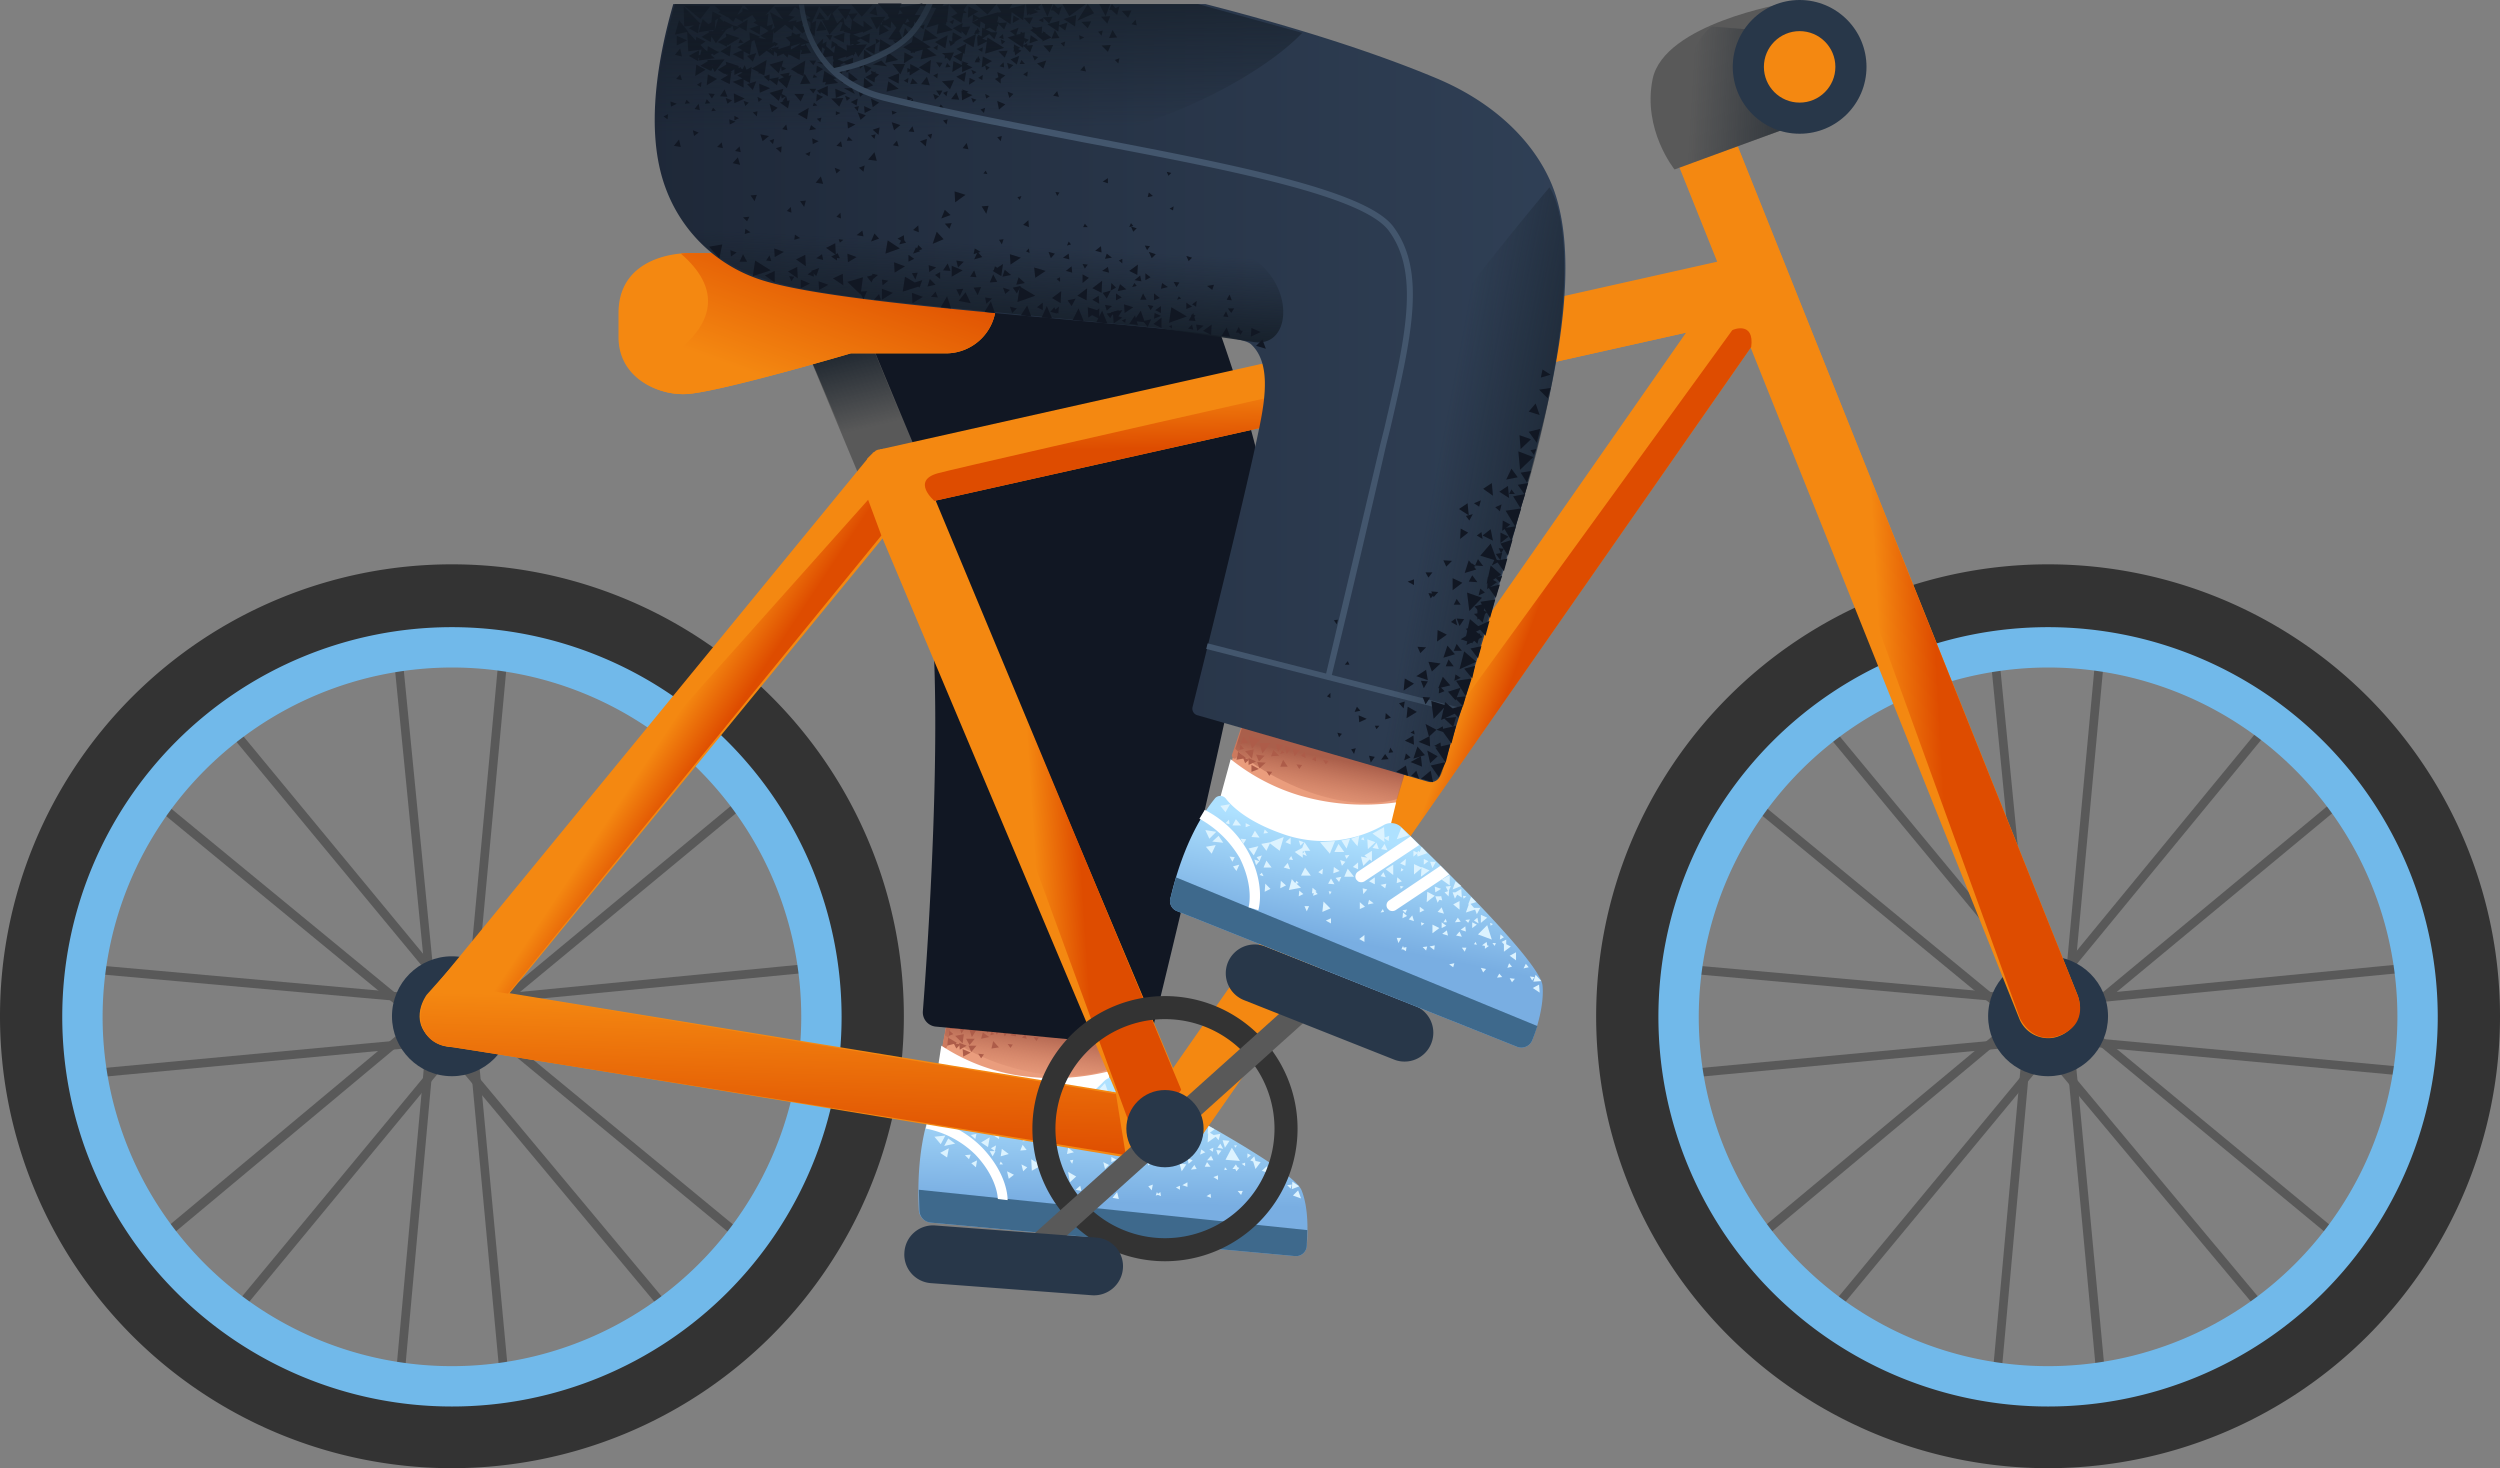<svg xmlns="http://www.w3.org/2000/svg" xmlns:xlink="http://www.w3.org/1999/xlink" width="433.7" height="254.699" viewBox="0 0 433.7 254.699">
  <rect x="0" y="0" width="433.7" height="254.699" fill="#808080" stroke="none"/>
  <defs>
    <linearGradient id="linear-gradient" x1="0.421" y1="0.952" x2="0.494" y2="0.542" gradientUnits="objectBoundingBox">
      <stop offset="0" stop-color="#cc7a5e" stop-opacity="0"/>
      <stop offset="0.924" stop-color="#aa5f4b"/>
    </linearGradient>
    <linearGradient id="linear-gradient-2" x1="0.535" y1="0.102" x2="0.502" y2="0.703" gradientUnits="objectBoundingBox">
      <stop offset="0.005" stop-color="#aee1ff"/>
      <stop offset="1" stop-color="#79aee2"/>
    </linearGradient>
    <linearGradient id="linear-gradient-3" x1="0.582" y1="0.929" x2="0.407" y2="0.071" gradientUnits="objectBoundingBox">
      <stop offset="0" stop-color="#151e28" stop-opacity="0"/>
      <stop offset="0.998" stop-color="#151e28"/>
    </linearGradient>
    <linearGradient id="linear-gradient-4" x1="0.114" y1="0.49" x2="1.692" y2="0.618" xlink:href="#linear-gradient-3"/>
    <linearGradient id="linear-gradient-5" x1="0.183" y1="0.713" x2="0.785" y2="0.067" gradientUnits="objectBoundingBox">
      <stop offset="0" stop-color="#f48811"/>
      <stop offset="0.988" stop-color="#de4c00"/>
    </linearGradient>
    <linearGradient id="linear-gradient-6" x1="0.442" y1="0.508" x2="0.589" y2="0.489" xlink:href="#linear-gradient-5"/>
    <linearGradient id="linear-gradient-7" x1="0.44" y1="0.51" x2="0.597" y2="0.487" xlink:href="#linear-gradient-5"/>
    <linearGradient id="linear-gradient-8" x1="0.489" y1="0.486" x2="0.563" y2="0.544" xlink:href="#linear-gradient-5"/>
    <linearGradient id="linear-gradient-9" x1="0.547" y1="0.113" x2="0.457" y2="0.996" xlink:href="#linear-gradient-5"/>
    <linearGradient id="linear-gradient-10" x1="0.489" y1="0.486" x2="0.545" y2="0.515" xlink:href="#linear-gradient-5"/>
    <linearGradient id="linear-gradient-11" x1="0.495" y1="0.399" x2="0.513" y2="0.727" xlink:href="#linear-gradient-5"/>
    <linearGradient id="linear-gradient-12" x1="0.39" y1="0.985" x2="0.478" y2="0.616" gradientUnits="objectBoundingBox">
      <stop offset="0" stop-color="#cc7a5e" stop-opacity="0"/>
      <stop offset="1" stop-color="#aa5f4b"/>
    </linearGradient>
    <linearGradient id="linear-gradient-13" x1="0.624" y1="0.193" x2="0.509" y2="0.588" xlink:href="#linear-gradient-2"/>
    <linearGradient id="linear-gradient-14" y1="0.5" x2="1" y2="0.5" gradientUnits="objectBoundingBox">
      <stop offset="0" stop-color="#1e2838"/>
      <stop offset="1" stop-color="#304056"/>
    </linearGradient>
    <linearGradient id="linear-gradient-15" x1="0.598" y1="0.479" x2="1.018" y2="0.598" xlink:href="#linear-gradient-3"/>
    <linearGradient id="linear-gradient-16" x1="0.484" y1="0.587" x2="0.437" y2="0.94" xlink:href="#linear-gradient-3"/>
    <linearGradient id="linear-gradient-17" x1="0.509" y1="0.695" x2="0.465" y2="-0.299" xlink:href="#linear-gradient-3"/>
  </defs>
  <g id="_64" data-name="64" transform="translate(-36.4 -207.4)">
    <path id="Path_13203" data-name="Path 13203" d="M198.4,397l5.3-28.2,28.2,6.8L226,411.3Z" fill="#ea9d7d"/>
    <path id="Path_13204" data-name="Path 13204" d="M200.1,389.2a.4.4,0,0,1-.2-.4l3.2-17.3c.1-.2.3-.4.5-.3a.382.382,0,0,1,.3.5L200.7,389c-.1.2-.3.4-.5.3Z" fill="#cc7a5e"/>
    <path id="Path_13205" data-name="Path 13205" d="M212,392.6c11.1,3.2,17.2.1,17.2.1l2.6-13.9-28.5-6.4-3,14.6a36.378,36.378,0,0,0,11.7,5.6Z" fill="url(#linear-gradient)"/>
    <path id="Path_13206" data-name="Path 13206" d="M199.7,388.8a34.148,34.148,0,0,0,12.9,5.1,40.23,40.23,0,0,0,16.4-.7l-1.5,11.5s-3.9,3.2-16.8-.1c-13.6-3.3-13-2.9-13-2.9l2-12.9Z" fill="#fff"/>
    <g id="Group_952" data-name="Group 952">
      <path id="Path_13207" data-name="Path 13207" d="M201.1,386.2l-.1.9.8-.3Zm10.6.8,1,.2-.3-1Zm-9.3-2.5.8,2.2,1.2-1.9Zm11.3,2.9.8.2-.2-.8Zm-5.5-.4.7-.2-.5-.5Zm-6,1.4.2-.1-1.5-.9-.2,1.4,1.2-.3.4.8.7-.7Zm2.4.3.9-1.1H204Zm-2.5-1.6,1.3,1.3.2-1.6Zm4.5.5,1.4-.3-1.1-.8Zm-1.7,2.3.9-1.1h-1.4Zm-1.4.8,1.3-.7-1.4-.6Zm8-4.7-1.3-.1.5,1.3Zm-1.4-.2-1.3-.2.5,1.3Zm-1.6-.3-1.3-.2.5,1.3Zm-2.2-.2-1.9.2.6,1.8Zm9.9,2.7.4-.6-.9-.1Z" fill="#ad5c49"/>
      <path id="Path_13208" data-name="Path 13208" d="M211.7,389.2l.4-.6-.9-.1Zm-5.1,1.8.5-.7-1-.1Zm1.8-1.7,1.3-.2-1-1.1Zm-4.3-.5-1.3-.5.1,1.2Zm-2.9-2.9,1.2-.1-.9-1.2Z" fill="#ad5c49"/>
    </g>
    <path id="Path_13209" data-name="Path 13209" d="M197.9,419.5l63.1,5.8a1.872,1.872,0,0,0,2.1-1.8c.2-2.5.3-6.6-.9-9.6-1.5-3.8-24.7-16-31.3-19.4a2.59,2.59,0,0,0-3,.5,20.875,20.875,0,0,1-15.8,6.5c-6.7-.2-10.3-1.9-11.9-3.1a1.255,1.255,0,0,0-1.9.5c-1.1,2.6-3,8.6-2.5,18.5a2.344,2.344,0,0,0,2.1,2.1Z" fill="url(#linear-gradient-2)"/>
    <path id="Path_13210" data-name="Path 13210" d="M197.9,419.5l63.1,5.8a1.872,1.872,0,0,0,2.1-1.8l.1-2.7-67.4-7,.1,3.6a2.165,2.165,0,0,0,2,2.1Z" fill="#3e698c"/>
    <g id="Group_953" data-name="Group 953">
      <path id="Path_13211" data-name="Path 13211" d="M236.7,409.5h1l-.6-.8Zm4.7,1.1.8-1.2-1.2-.2Zm-8.8-15.1-1.6-.9-.2,2.2Zm2.5,3.1,1.5-1-1.3-.8-.1.9-.3-.1v.3l-.8-.1.3,1,.5-.8v.5l.2-.1Zm-12.1.3-1.4.7,1.3,1.2Zm1.4-.9-1.2.9,1.4.9Zm3,.3-1.5-.1.6,1.6Zm10.4,2-1.5-.2v.1l-1.4-.2.5,1.7.9-1.3.4,1.4Zm11.1,6.2.8-1.2-1.2-.1Zm-7.6-6.4-1,1.1,1.6.6Zm-17.4,5.4,1.6-.4-1.4-1.1Zm-1.2-4.1-1.4-1.1-.2,1.6Zm-4.4,5.6-1.4-1.1-.2,1.6Zm9-7.1-1,1.2.6.2-1.2.1.8,1.4.8-1.4.5.2Zm3.2,2.4,1.5.6-.5-1.7Zm-22.6.9-1.2-.9-.2,1.2ZM210,408l1.4-.4-1.2-.9Zm-7.2-5.5,1.4-.4-1.2-.8Zm41.5,1.4-.9.9,1.4.5Zm17.3,10-.9.9,1.4.5Zm-1-1.5-.1,1.3,1.3-.5Zm-5.3-1.9,1.4.5-.5-1.3Zm-1,4.4.8-.4-.6-.4Zm1.2-2.2.7-.4-.6-.4Zm1.5,2.2.3-.8-.9.2Zm3.3-1.3.2-.7-.8.1Zm-16.5-12.2-1.1-.5-.1,1.4Zm-3.9,2.8-1.4-.2.4,1.7Zm-2.2,10-.4.3-.2-.3-.2.6.4-.1.5.2Zm3-11.4-1.2-.1.4,1Zm3.9,4.9.9-.4-.7-.5Zm9.4.3-.7.7.5.2.4,1.3.9-1.2-.9-.2Zm4.3,4,.8-.4-.7-.4Zm-6.6,2.7.3-.7h-.9Zm-30-8.2-.2,1.1,1.2-.3Zm6.2.9.4-.9h-.8Zm-4.9,6.4,1,.2-.2-.9Zm4.6-15.5-.4,1.1,1.1-.2Zm-5.9,6.2.2,1,1-.7Zm7.3-6.4-.3,1,1.1-.1Zm7.5,1.6.6-.9-.8-.1Zm-6.1,5.4.9.4-.1-.9Zm-.9-7.7-.1-.8-.7.5-.6-1.8-1.6,1.7,2.4.8-.2-.7Zm-.1,17.8,1.1.2-.3-1.2Zm-.2-6.2.9-.4-.9-.5Zm6.4,4.2.6.7.2-1Zm-7.3-8.1,1,.2-.3-1.2Zm-2.8-2.6-.6,1,1,.2Zm-12.4-.9-.7,1.1,1,.1Zm3.2,7.4.4-.1-.6-.4v.5l-.8-.5.1,2,1.8-1Zm2.5,3.4.6.7.1-.9ZM208.6,408l.5-.9h-1Zm11.3-2.7-.6.8.9.2Zm-4.4-3.5-1-.1.6.9Zm7.5,2,.4-.8-1-.1ZM209.1,402l-.8-.4v.8Zm13.9-.1.4.5.3-.7Zm2.1-3.9-.2.5.6.1Zm7.9,4,.4-.5-.4-.2Zm2.9,5.9-.7.3.7.4Zm-4.2,1.8.5-.2-.3-.5Zm2.2-4.9.4-.5h-.6Zm6.5,8.6.7.4v-.7Zm-1.3-3.5.4-.5h-.6Z" fill="#dcf3ff"/>
      <path id="Path_13212" data-name="Path 13212" d="M246.9,406.5l-.7.3.6.4Zm-4.2,1.7.5-.1-.4-.5Zm2.5-5.4h-.6l.3.5Zm7.2,6.3-.6.2.6.4Zm-3.6,1.3.5-.1-.4-.4Zm2.2-4.3h-.5l.2.4Zm-28.4,2.5-.6.1.4.6Zm-8.7,2,.7-.7-1-.5Zm-5.6-4,.7.5.2-1Zm8.4-2.6-.6-.7,1-.3-1.4-1.1-.1,1.1-1,1,1.6.6-.2-.5Zm-.9-.3-.1-.4.3-.1Zm12.3,6.5.7-.7-1-.5Zm-4.8-3.5.1-1-.9.5Zm6.9-3.9-.2.9.9-.1Zm-25.7,5.7.3-.8-1,.1Zm1.1-3.5.2-.9-1,.2Zm-3.7-3.3-.4.7.7.1Zm3-.3.2.7.6-.5Zm9.1,3.3-.2.7.8-.1Zm8,7.8,1.1-1-1.4-.8Zm-4.7-1.5.7-.6-.9-.3Zm2.7-1.7-.9-.4.3,1,.2-.2.1.6.7-.5-.5-.3Zm-13.4-3.7,1.2.8.3-1.7Zm-5.3-6.6-1.5.9,1.2.8Zm-1.8,8.4,1.2.8.3-1.6Zm-1-2.8,1.1,1.3.8-1.5Zm11.3,4.8h.6l-.4-.5Zm1.6,2.5.9-.7-1.2-.6Zm-6.5-2.7.8.7.2-1.2Zm8.9-3.2-.4,1,1.1-.1Zm29.2,4.3,1-.1-.4-.7Zm-7.4-.7.7-.6-.9-.4Zm2.8-11-1,.2.7,1ZM241,404l-.1.1-.9.2.7,1,.2-.5.5-.1Zm-7.3-.5-.9-.4.2,1Zm-.4-3.9-.8,1,1,.2Zm8,2.6.6.6-.5.4.9.5-.2-1-.1.1.1-.9Zm1.4.6.7.9.2-.8.9.3-.5-1.4-.8.9Zm3.1,5.9h1.1l-.4-.8Zm-7.8-1.9.2,1,.7-.6Zm3.6-1-.4,1h1.1Zm6.7,1.2-.9-.1.3.9Zm-6.8,6,.9.3v-.8Zm3.9-3.2h1l-.6-.8Zm.3,5.1.8.3-.1-.7Zm2.4-9.1-.5.7,1,.2Zm5.3,2-.6-.3v.8Zm-6.5,3.8.8.5v-.8Zm.2-7.2-.8-.5.8-.6-1.1-.6-.1,1.4.1-.1-.1,1.6,1.4-1,.5.6.3-1.1-1.1.2Zm3.7,5-.6.8h.5l.2.4.5-.6-.3-.1Zm-8.2-.1.7-.6-.9-.4Zm-42.4-3.1,1.9-.4-1.2-.9Zm49.9.3-1.1,2.1,2.5.2Zm-38.2-2.1-.1-2.5-1.8,1.5-1.5.8,1.2.8.2-1.4Zm8.7-4.3-2.4.8,2.2,1.5Z" fill="#dcf3ff"/>
    </g>
    <path id="Path_13213" data-name="Path 13213" d="M209.5,415.4s0-3.6-3.9-7.7a16.8,16.8,0,0,0-8.5-4.5H197l.4-1.7a17.7,17.7,0,0,1,9.5,5.1c4.4,4.7,4.3,8.8,4.3,9l-1.7-.2ZM239.4,399l-6.9,8.2a1.093,1.093,0,0,0,.1,1.5.76.76,0,0,0,.4.2.819.819,0,0,0,1-.4l7.1-8.6-1.7-.9Zm-6.4-3.4-7,8.4a1.093,1.093,0,0,0,.1,1.5.76.76,0,0,0,.4.2.819.819,0,0,0,1-.4l7.3-8.7Z" fill="#fff"/>
    <path id="Path_13214" data-name="Path 13214" d="M167.6,241.3s28.4,53.3,30.1,69.4c2.4,22.1-.4,61.9-1.2,72.1a2.485,2.485,0,0,0,2.3,2.7l36.8,3.5s16.7-66.9,20.2-92.7c1.8-13.4-28-82.9-28-82.9l-60.2,27.9Z" fill="#111723"/>
    <path id="Path_13215" data-name="Path 13215" d="M176.42,268.344l9.965-4.162,10.56,25.282-9.965,4.162Z" fill="#595959"/>
    <path id="Path_13216" data-name="Path 13216" d="M182.8,283.2l-6.3-14.8,9.9-4.2,6.6,16.1Z" fill="url(#linear-gradient-3)"/>
    <g id="Group_954" data-name="Group 954">
      <path id="Path_13217" data-name="Path 13217" d="M401.1,456.8,394.2,383l6.9-74.3,1.5.2-6.9,74.2,6.9,73.5Zm-18.8,3.3-1.5-.2,7-76.8-7-70.9,1.5-.2,7,71.2Z" fill="#595959"/>
      <path id="Path_13218" data-name="Path 13218" d="M467.3,395.3,393,388.4l-73.5,6.9-.1-1.5,73.7-6.9,74.3,6.9ZM393,382h0l-77-6.9.1-1.5,76.9,6.9,71-6.9.1,1.5Z" fill="#595959"/>
      <path id="Path_13219" data-name="Path 13219" d="M348.3,443.2l-1.1-1,47.3-57.1,57.4-47.6.9,1.2-57.3,47.5Zm-16.8-11.9-1-1.2,59.3-49.4,45.3-55.1,1.1,1-45.4,55.2Z" fill="#595959"/>
      <path id="Path_13220" data-name="Path 13220" d="M449.6,429.3l-57.1-47.2-47.6-57.5,1.1-1,47.6,57.5,56.9,47Zm-12.1,16.6L388,386.7l-55-45.3.9-1.2,55.2,45.4,49.5,59.3Z" fill="#595959"/>
    </g>
    <circle id="Ellipse_392" data-name="Ellipse 392" cx="10.4" cy="10.4" r="10.4" transform="translate(381.3 373.3)" fill="#283749"/>
    <path id="Path_13221" data-name="Path 13221" d="M391.7,320.3a63.4,63.4,0,1,1-63.4,63.4,63.483,63.483,0,0,1,63.4-63.4m0-15a78.4,78.4,0,1,0,78.4,78.4,78.4,78.4,0,0,0-78.4-78.4Z" fill="#333"/>
    <path id="Path_13222" data-name="Path 13222" d="M391.7,323.2a60.6,60.6,0,1,1-60.6,60.6,60.688,60.688,0,0,1,60.6-60.6m0-7a67.6,67.6,0,1,0,67.6,67.6,67.644,67.644,0,0,0-67.6-67.6Z" fill="#71b9ea"/>
    <g id="Group_955" data-name="Group 955">
      <path id="Path_13223" data-name="Path 13223" d="M124.1,456.8,117.2,383l6.9-74.3,1.5.2-6.9,74.2,6.9,73.5Zm-18.8,3.3-1.5-.2,7-76.8-7-70.9,1.5-.2,7,71.2Z" fill="#595959"/>
      <path id="Path_13224" data-name="Path 13224" d="M190.3,395.3l-74.2-6.9-73.5,6.9-.2-1.5,73.8-6.9,74.3,6.9ZM116.1,382H116l-77-6.9.2-1.5,76.9,6.9,70.9-6.9.2,1.5Z" fill="#595959"/>
      <path id="Path_13225" data-name="Path 13225" d="M71.4,443.2l-1.2-1,47.3-57.1,57.4-47.6,1,1.2-57.4,47.5ZM54.6,431.3l-1-1.2,59.2-49.4,45.3-55.1,1.2,1-45.4,55.2Z" fill="#595959"/>
      <path id="Path_13226" data-name="Path 13226" d="M172.6,429.3l-57.1-47.2L67.9,324.6l1.2-1,47.5,57.5,57,47Zm-12.1,16.6-49.4-59.2L56,341.4l1-1.2,55.2,45.4,49.5,59.3Z" fill="#595959"/>
    </g>
    <circle id="Ellipse_393" data-name="Ellipse 393" cx="10.4" cy="10.4" r="10.4" transform="translate(104.4 373.3)" fill="#283749"/>
    <path id="Path_13227" data-name="Path 13227" d="M391.7,320.3a63.4,63.4,0,1,1-63.4,63.4,63.483,63.483,0,0,1,63.4-63.4m0-15a78.4,78.4,0,1,0,78.4,78.4,78.4,78.4,0,0,0-78.4-78.4Z" transform="translate(-276.9)" fill="#333"/>
    <path id="Path_13228" data-name="Path 13228" d="M391.7,323.2a60.6,60.6,0,1,1-60.6,60.6,60.688,60.688,0,0,1,60.6-60.6m0-7a67.6,67.6,0,1,0,67.6,67.6,67.644,67.644,0,0,0-67.6-67.6Z" transform="translate(-276.9)" fill="#71b9ea"/>
    <path id="Path_13229" data-name="Path 13229" d="M200.5,268.7H184s-21,6.2-27.8,7c-5,.6-12.5-2.4-12.5-9.8v-4.2c0-8.4,7.7-10.4,12.5-10.4h44.3a8.71,8.71,0,0,1,8.7,8.7h0a8.71,8.71,0,0,1-8.7,8.7ZM396.8,380,335.2,226.1a5.385,5.385,0,1,0-10,4l9.1,22.7L189.8,285.2c-.2,0-.3.1-.5.1h-.1c-.1,0-.2.1-.4.1h-.1c-.1.1-.3.1-.4.2l-.1.1c-.1.1-.2.1-.3.2a.1.1,0,0,0-.1.1l-.8.8c-.1.1-.2.2-.2.3l-76.3,93.1a5.368,5.368,0,0,0-.7,5.7,5.49,5.49,0,0,0,4.5,3.1c4.2.5,76,12.3,123.5,20.2h1.6a.6.6,0,0,0,.4-.1c.1,0,.2,0,.2-.1.1,0,.2-.1.4-.1.1,0,.2-.1.3-.1s.2-.1.3-.1.2-.1.3-.2c.1,0,.2-.1.3-.2s.2-.1.3-.2.2-.1.2-.2c.1-.1.2-.1.2-.2l.5-.5c.1-.1.1-.2.2-.2h0l97.1-139.3,46.6,116.4a5.4,5.4,0,0,0,5,3.4,4.767,4.767,0,0,0,2-.4,5.453,5.453,0,0,0,3.1-7.1Zm-282.4,8.9Zm10.4-9.2,64.7-78.9L230,396.9,124.8,379.7Zm115.1,13-41.5-98.4,130.5-29.2Z" fill="#f48811"/>
    <path id="Path_13230" data-name="Path 13230" d="M346,208s-20.9,3.5-22.9,13.1c-1.8,8.8,3.8,15.7,3.8,15.7l19.1-7Z" fill="#595959"/>
    <path id="Path_13231" data-name="Path 13231" d="M333.4,212l8.8.7,3.5,17.2-17.3,6.3-.6-6.2C327.7,215.2,333.4,212,333.4,212Z" fill="url(#linear-gradient-4)"/>
    <path id="Path_13232" data-name="Path 13232" d="M156.2,275.7c6.8-.8,27.8-7,27.8-7h16.5a8.7,8.7,0,1,0,0-17.4H156.2a10.283,10.283,0,0,0-1.7.1c3.5,3,6.8,7.6,3.1,13.1-2.9,4.2-7.5,6.2-11.8,7.2A12.194,12.194,0,0,0,156.2,275.7Z" fill="url(#linear-gradient-5)"/>
    <path id="Path_13233" data-name="Path 13233" d="M337.9,233l58.9,147s2.2,4.9-3,7c-4.8,1.9-7-3-7-3L332.7,234.9Z" fill="url(#linear-gradient-6)"/>
    <path id="Path_13234" data-name="Path 13234" d="M198.7,294.2l44.8,107.5a5.038,5.038,0,0,1-2.9,7c-4.8,2-7-2.9-7-2.9L193.5,296.2Z" fill="url(#linear-gradient-7)"/>
    <path id="Path_13235" data-name="Path 13235" d="M189.3,300.3l-70.5,86.5s-3.2,4.3-7.6.8c-4-3.2-.8-7.6-.8-7.6L187,294.1Z" fill="url(#linear-gradient-8)"/>
    <path id="Path_13236" data-name="Path 13236" d="M231.7,407.8,114,388.9a5.035,5.035,0,0,1-4.5-6.1c.7-5.1,6.1-4.5,6.1-4.5L230,397.2l1.7,10.6Z" fill="url(#linear-gradient-9)"/>
    <path id="Path_13237" data-name="Path 13237" d="M340.2,267.6,244,405.7l-4.6-6.6,97.5-134.4c0-.1,3.9-1.7,3.3,2.9Z" fill="url(#linear-gradient-10)"/>
    <path id="Path_13238" data-name="Path 13238" d="M198.5,294.3l130.4-29.2s3.2-5.2-6.6-3.4c-9.8,1.9-118.5,26.5-123.2,27.8s-.6,4.8-.6,4.8Z" fill="url(#linear-gradient-11)"/>
    <path id="Path_13239" data-name="Path 13239" d="M238.5,384.2a19,19,0,1,1-19,19,18.992,18.992,0,0,1,19-19m0-4a23,23,0,1,0,23,23,23,23,0,0,0-23-23Z" fill="#333"/>
    <path id="Path_13240" data-name="Path 13240" d="M212,429.5a2,2,0,0,1-1.3-3.5l54.5-48.9a1.985,1.985,0,1,1,2.6,3L213.4,429A2.389,2.389,0,0,1,212,429.5Z" fill="#595959"/>
    <g id="Group_956" data-name="Group 956">
      <path id="Path_13241" data-name="Path 13241" d="M225.8,432.1,197.9,430a4.97,4.97,0,0,1-4.6-5.4h0a4.97,4.97,0,0,1,5.4-4.6l27.9,2.1a4.97,4.97,0,0,1,4.6,5.4h0A5.038,5.038,0,0,1,225.8,432.1Zm52.4-40.9-26-10.3a5.013,5.013,0,0,1-2.8-6.5h0a5.013,5.013,0,0,1,6.5-2.8l26,10.3a5.013,5.013,0,0,1,2.8,6.5h0A4.977,4.977,0,0,1,278.2,391.2Z" fill="#283749"/>
      <circle id="Ellipse_394" data-name="Ellipse 394" cx="6.7" cy="6.7" r="6.7" transform="translate(231.8 396.5)" fill="#283749"/>
    </g>
    <path id="Path_13242" data-name="Path 13242" d="M247.8,347.1l8.2-27.5,27.3,9.7-9.6,34.9Z" fill="#ea9d7d"/>
    <path id="Path_13243" data-name="Path 13243" d="M250.3,338.9a.764.764,0,0,1-.2-.5l5.6-16.6a.474.474,0,0,1,.9.3L251,338.7a.486.486,0,0,1-.6.3.1.1,0,0,0-.1-.1Z" fill="#cc7a5e"/>
    <path id="Path_13244" data-name="Path 13244" d="M261.7,344.1c10.7,4.4,17.1,1.9,17.1,1.9l4-13.5-27.6-9.4-4.5,14.2S254,340.9,261.7,344.1Z" fill="url(#linear-gradient-12)"/>
    <path id="Path_13245" data-name="Path 13245" d="M249.9,339.1a35.208,35.208,0,0,0,12.3,6.4,40.1,40.1,0,0,0,16.4,1.1l-2.7,11.2s-4.2,2.7-16.7-1.8c-13.1-4.7-11.4-9.2-11.4-9.2l2.1-7.7Z" fill="#fff"/>
    <g id="Group_957" data-name="Group 957">
      <path id="Path_13246" data-name="Path 13246" d="M251.6,336.6l-.2.9.8-.2Zm10.5,1.9.8.4-.1-1.1Zm-9.1-3.4.6,2.2,1.4-1.7Zm11,4,.7.4v-.9Zm-5.5-.9.7-.2-.4-.5Zm-6.1.7h.2l-1.4-1.1-.3,1.4,1.2-.2.3.8.7-.6Zm2.4.6,1-1-1.5-.2Zm-2.4-1.8,1.2,1.3.3-1.6Zm4.5.9,1.4-.1-1-1Zm-2,2.1,1.1-1-1.5-.1Zm-1.4.6,1.3-.5-1.3-.7Zm8.4-3.8-1.3-.3.4,1.4Zm-1.4-.4-1.2-.3.3,1.4Zm-1.5-.4-1.3-.3.4,1.4Zm-2.2-.4h-1.9l.5,1.8Zm9.6,3.7.5-.6-1-.2Z" fill="#ad5c49"/>
      <path id="Path_13247" data-name="Path 13247" d="M261.8,340.8l.5-.7-1-.1Zm-5.2,1.2.5-.7-1-.1Zm1.9-1.6h1.3l-.8-1.2Zm-4.2-.9-1.3-.6v1.2Zm-2.7-3.1,1.3-.1-.8-1.2Z" fill="#ad5c49"/>
    </g>
    <path id="Path_13248" data-name="Path 13248" d="M240.7,365.5,299.6,389a2.03,2.03,0,0,0,2.6-1.1c.9-2.3,2.1-6.3,1.8-9.5-.3-4.1-19.1-22.3-24.5-27.5a2.568,2.568,0,0,0-3-.4,21.074,21.074,0,0,1-16.9,1.8c-6.4-2.1-9.3-4.8-10.5-6.3a1.215,1.215,0,0,0-2,0c-1.8,2.2-5.3,7.4-7.6,17A1.892,1.892,0,0,0,240.7,365.5Z" fill="url(#linear-gradient-13)"/>
    <path id="Path_13249" data-name="Path 13249" d="M240.7,365.5,299.6,389a2.03,2.03,0,0,0,2.6-1.1c.3-.7.6-1.6.9-2.5l-62.7-25.8-.9,3.4a1.892,1.892,0,0,0,1.2,2.5Z" fill="#3e698c"/>
    <g id="Group_958" data-name="Group 958">
      <path id="Path_13250" data-name="Path 13250" d="M280.8,366.9l.9.3-.3-1Zm4.1,2.4,1.2-.9-1.2-.6Zm-4.1-17-1.3-1.3-.8,2Zm1.5,3.7,1.7-.6-1-1.1-.3.9-.3-.2-.1.3-.7-.3v1l.7-.6-.1.4h.2Zm-11.7-3.1-1.5.3.9,1.4Zm1.6-.5-1.4.5,1.1,1.3Zm2.8,1.1-1.4-.5.1,1.7Zm9.4,4.9-1.4-.6v.1l-1.3-.6v1.8L283,358l-.1,1.5Zm8.9,9.1,1.1-.9-1.1-.5Zm-5.4-8.3-1.4.8,1.4,1Zm-18.3.3h1.7l-1.1-1.4Zm0-4.3-1-1.4-.7,1.4Zm-5.8,4.1-1-1.4-.7,1.4Zm10.6-4.3-1.3.8.5.4-1.1-.2.4,1.6,1.1-1.1.4.3Zm2.4,3.2,1.3,1v-1.8Zm-21.9-5.5-.8-1.2-.6,1.1Zm.7,5.2H257l-.9-1.2Zm-5.4-7.3h1.5l-.9-1.1Zm39.4,13.1-1.1.6,1.1.9Zm13.8,14.5-1.1.6,1.2.8Zm-.6-1.7-.4,1.2,1.4-.1Zm-4.5-3.3,1.1.8v-1.4Zm-2.2,3.8.9-.1-.5-.6Zm1.8-1.7.8-.2-.5-.6Zm.8,2.5.5-.6-.9-.1Zm3.5-.3.4-.6-.8-.1Zm-12.3-16.4-1-.8-.5,1.4Zm-4.6,1.7-1.3-.7-.1,1.8Zm-4.9,8.9-.5.1-.1-.3-.3.6h.3l.5.3Zm6-10.1-1.1-.4.1,1Zm2.4,5.8,1-.1-.5-.7Zm8.9,3-.8.4.4.4v1.3l1.2-.9-.8-.4Zm3,5,.9-.2-.5-.6Zm-7,.7.5-.6-.9-.2Zm-26.4-16.3-.5.9,1.1.1Zm5.6,2.7.7-.8-.8-.2Zm-6.5,4.6.9.5v-.9Zm8.8-13.5-.7.9,1.1.2Zm-7.4,4.2-.1,1.1,1.1-.4Zm8.8-4-.6.9,1.1.2Zm6.8,3.6.8-.6-.8-.4Zm-7.5,3.5.8.6.2-.8Zm1.4-7.6.1-.9-.8.3-.1-1.8-2,1.1,2.1,1.5-.1-.7Zm-5.1,17,.9.5v-1.2Zm1.5-6,1-.2-.8-.6Zm5,5.8.3.9.5-.9Zm-4.8-9.8,1,.5v-1.2ZM272,357l-.9.8.9.4Zm-11.7-4.3-.9.8.9.4Zm1,8,.4-.1-.4-.4-.2.4-.6-.7-.5,1.9,2.1-.4Zm1.4,3.9.4.9.4-.9Zm-8.4-7.1.6-.7-.9-.3Zm11.6.6-.8.6.7.4Zm-3.3-4.6-.9-.3.3.9Zm6.6,4.1.6-.7-.9-.3Zm-12.8-5.7-.6-.6-.2.7Zm13.3,3.9.3.6.5-.7Zm3.2-3.2-.4.4.6.2Zm6.5,6,.5-.3-.4-.3Zm1.1,6.6-.8.1.5.5Zm-4.6.5.6-.1-.2-.5Zm3.5-4.1.5-.4-.6-.1Zm3.8,10.1.6.6.2-.7ZM283,368l.5-.4-.6-.2Z" fill="#dcf3ff"/>
      <path id="Path_13251" data-name="Path 13251" d="M291.4,366.9l-.8.1.5.5Zm-4.6.5h.6l-.2-.6Zm4-4.5-.6-.1.1.5Zm5.1,8.1h-.6l.4.5Zm-3.8.2.5.1-.2-.5Zm3.3-3.5-.5-.2.1.5Zm-28-5.6-.5-.1.2.6Zm-8.9-.6,1-.5-.9-.8Zm-4.1-5.4.5.7.4-1Zm8.7-.2-.4-.9h1l-1-1.5-.4,1-1.3.7,1.4,1v-.6l.7.3Zm-.7-.4v-.4h.3Zm9.9,9.6.9-.4-.9-.8Zm-3.6-4.7.4-.9-1,.2Zm7.7-1.7-.5.7.9.2Zm-26.2-1.8.4-.8-.9-.1Zm1.9-3.1.5-.8-1-.1Zm-2.5-4.2-.6.6.7.2Zm2.9.6v.7l.8-.3Zm7.9,5.7-.4.6.7.1Zm5.4,9.7,1.4-.6-1.2-1.2Zm-4.1-2.7.8-.4-.7-.6Zm3.1-.9-.7-.6-.1,1,.3-.1-.1.5.8-.3-.4-.4ZM253,354.6l.9,1.2.8-1.6Zm-3.2-7.7-1.7.3.9,1.1Zm-4.2,7.4,1,1.2.7-1.5Zm-.1-2.9.7,1.5,1.2-1.2Zm9.4,7.8.7.2-.3-.6Zm.9,2.9,1-.5-.9-.9Zm-5.5-4.4.6.8.5-1.1Zm9.5-.6-.7.8,1.1.3Zm26.8,12.3,1,.3-.2-.9Zm-6.9-2.7.8-.4-.7-.6Zm5.8-9.8h-1l.4,1.1Zm.9,5.9-.1.1h-.9l.4,1.1.3-.5.5.1Zm-6.8-2.5-.8-.7-.1,1Zm.7-3.9-1,.8.9.4Zm6.9,4.8.4.8-.6.2.7.7.1-1-.1.1.4-.9Zm1.2,1,.4,1.1.4-.7.8.5-.1-1.5-1,.6Zm1.4,6.5.9.3-.1-.9Zm-7.1-4v1l.8-.4Zm3.8.1-.7.8,1.1.3Zm6.1,3-.8-.4v1Zm-8.2,3.8.8.6.1-.8Zm4.6-1.9,1,.2-.4-.9Zm-1.2,5,.7.5.2-.7Zm4.9-8.1-.6.5.8.5Zm4.6,3.4-.6-.5-.1.9Zm-7.3,1.8.5.7.3-.7Zm2.2-6.8-.7-.8,1-.3-.9-.9-.5,1.3h.1l-.5,1.4,1.6-.5.3.8.6-1.1h-1.1Zm2.1,5.8-.8.6.5.1v.5l.7-.5-.3-.1Zm-7.8-2.4.8-.4-.8-.6Zm-39.8-15,1.9.2-.8-1.2Zm47.7,14.5-1.6,1.6,2.4.9Zm-36-12.9.7-2.4-2.3.9h.1l-1.7.3.9,1.2.6-1.3Zm9.6-1.7-2.6.2,1.7,2Z" fill="#dcf3ff"/>
    </g>
    <path id="Path_13252" data-name="Path 13252" d="M253,364.8s1-3.4-1.5-8.5a18.371,18.371,0,0,0-6.9-6.8.1.1,0,0,1-.1-.1l.9-1.5a17.847,17.847,0,0,1,7.7,7.6c2.9,5.7,1.6,9.7,1.6,9.8Zm33.3-7.2-8.9,6a1,1,0,0,0-.3,1.4l.3.3a1.083,1.083,0,0,0,1.1,0l9.3-6.2-1.5-1.5Zm-5.2-5.1-9.1,6.1a1,1,0,0,0-.3,1.4l.3.3a1.083,1.083,0,0,0,1.1,0l9.5-6.3Z" fill="#fff"/>
    <path id="Path_13253" data-name="Path 13253" d="M305.6,239.4c-3.2-7.7-10.3-14.4-20.2-18.5-12.7-5.3-27.8-9.7-39.9-12.8H153.2c-2.5,8.7-5.1,21.9-1.3,32a26.23,26.23,0,0,0,17,16c17.3,5.3,81,7.8,84.5,11,3.4,3.1,2.6,9.1,1.4,14.8-2.4,11.6-9.9,41.7-11.5,48.1a1.184,1.184,0,0,0,.9,1.5L284.1,343a1.732,1.732,0,0,0,2.2-1.2c2.3-7,11.5-35.3,17.9-61.5,4.6-18.8,4.9-32.4,1.4-40.9Z" fill="url(#linear-gradient-14)"/>
    <path id="Path_13254" data-name="Path 13254" d="M245.655,319.978l.247-.97,43.9,11.2-.247.97Z" fill="#43566d"/>
    <path id="Path_13255" data-name="Path 13255" d="M284,342.7a2.105,2.105,0,0,0,2.6-1.4l15.1-50.7c11.2-40.9,3.5-50.7,3.5-50.7s-13,15.4-25.5,32.5c-14,19.2-35.3,59.1-35.3,59.1L284,342.7Z" fill="url(#linear-gradient-15)"/>
    <path id="Path_13256" data-name="Path 13256" d="M248.2,250c-20.1-3.8-60.4-10.2-73.6-14.8A117.493,117.493,0,0,1,150.5,223s-2.5,15.6,5.7,24.6,17.5,10.3,43.1,13l37.9,3.7,16.5,2.4c8,1.5,7.6-14.2-5.5-16.7Z" fill="url(#linear-gradient-16)"/>
    <g id="Group_959" data-name="Group 959">
      <path id="Path_13257" data-name="Path 13257" d="M228.1,252.3l.3-.9.9.7Zm5.6,2.8-1.4-.7,1.5-1.1ZM209,261.7l-1.8-.2,1.1-1.8Zm6.3.6-1.8-.2,1.1-1.7Zm19.7,1-1.9-.2,1.2-1.8Z" fill="#111723"/>
      <path id="Path_13258" data-name="Path 13258" d="M233.8,263.8l-1.5-.2,1-1.5Zm-32.4-2.9-1.8-.2,1.1-1.9Zm8.7-5.6-1.5-.9,1.8-1.2Zm10.3,4.7-1.5-.9,1.6-1.2Zm4.5-.5-1.6-.8,1.7-1.3Zm13,4.8-1.4-.7,1.4-1.1Zm-12.7-1.8-.1-1.8,1.9.6Zm-23.7-7.1v-1.9l1.9.8Zm-6.8,4.6-.1-1.8,1.9.7Zm-3.1-5.3-.1-1.8,1.9.7Zm10.5-12.2-.1-1.9,1.9.6Zm9.6,10.8-.1-1.8,1.9.6Zm4.3,2.3-.2-1.8,2,.6Zm-26.6,3.8v-1.9l1.9.7Zm-10.9-1.7-.1-1.5,1.7.6Zm5-4.8-.1-1.5,1.6.6Z" fill="#111723"/>
      <path id="Path_13259" data-name="Path 13259" d="M175.3,257.4v-1.5l1.6.7Zm54.3,6.1-.1-1.5,1.6.5Zm1.9-1.8-.1-1.5,1.6.5Zm21.9,4.1.1-1.5,1.6.7Zm.9,1.6,1.1-1.1.6,1.6Zm-4.5-1.6-1.5-.1.9-1.5Zm.3-6.3-.9-.1.5-.9Zm-.6,2.9-.9-.1.5-.9Zm1-1.5-.5.8-.6-.8Zm1.5,3.9-.4.7-.6-.8Zm-24.9-2.1-1.4-.7,1.4-1.1Zm.4-4.5-1.6-.8,1.7-1.3Zm19,7.3-1.4-.7,1.5-1.1ZM233.6,247l-.6.6-.4-.9Zm-7.7,12.4,1.1-.7.1,1.4Zm2.5,1.9-.3-1,1.2.2Z" fill="#111723"/>
      <path id="Path_13260" data-name="Path 13260" d="M235.3,259.4h-1.1l.5-1.1Zm.2-17.8.2-.8.7.6Zm4.4,2.3-.6-.3.7-.4Zm-.3-6.5-.5.5-.3-.7Zm4.5,27.4-.2-1.1,1.3.2Zm7.7.3h-1l.5-1Zm-4.8-8.3-.3.9-.9-.7Zm-49.4-2.2-.1-1.2,1.3.4Zm8.2.9-1.1-.1.7-1.1Zm-4.3-9.4-.4,1-.8-.9Zm8.8,9.3.4-1.2,1.1.9Zm-13,1.7.4-1.3,1,1Zm15.4-.3.4-1.3,1.1,1Zm7.3,5-.9-.4,1-.8Zm-2.7-.6-1-.5,1-.8Zm2.1-9.8-.7.8-.4-1.1Zm-7.8,6.3-.8.7-.4-1.1Zm1.2,3.2-.8.8-.4-1.1Zm-6.1-17.7,1.2-.1-.4,1.4Zm-1.4,8.3.2-1,1,.6Zm9.6-4.7-1-.4.9-.8Zm-9.6,10.5,1.3-.1-.6,1.4Zm-3,.3,1.2-.1-.6,1.3Zm-16.8.4,1.3-.1-.6,1.4Zm17.2,1.6,1.2-1.5.9,1.9ZM190,251.4l.4-2.3,2.1,1.4Zm-30.6-1.2,2.3-.4-.5,2.4Zm36.4-2.5-1-.4.9-.8Zm-14.1,3.6.4.9-1.2-.1Zm12.9,3.5,1-.1-.4,1.2Zm-5.7,3.6.3,1H188Zm9.8-.4.4,1-1.2-.1Z" fill="#111723"/>
      <path id="Path_13261" data-name="Path 13261" d="M209.7,249l.8-.1-.3.9Zm-.9,5.3.2-.7.6.4Zm6.2-3-.6-.3.5-.5Zm10.1,2-.5.7-.4-.8Zm-3.3-4,.4.5-.7.2Zm-2.1,6.5.6-.3v.8Zm16.2-5.7-.5.7-.4-.8Zm-3.3-4,.4.5-.7.2Zm-2.1,6.5.6-.3v.8Zm6,7.9-.5.7-.5-.9Zm-3.3-4,.4.5-.8.2ZM231,263l.7-.3-.1.7Zm12.8-.9-.4.5-.4-.6Zm-2.9-3.3.4.4-.7.2Zm-1.7,5.2.5-.2v.6Zm-10.6-25.7v.9l-.9-.3Zm-9.1,2.4.7.1-.4.6Zm4.8,6.1.3-.6.5.6ZM207,237.5l.4-.5.3.6Zm6.3,4.6-.4-.5.7-.2Zm-25.2,5.8.8.9-1.4.5Zm-7.5,4,1-.5v1.2Zm8.9,5-.1-1,1.1.2Zm16.5-5.8.8.9-1.4.4Zm-7.4,4,.9-.5v1.2Zm8.9,5-.2-1.1,1.2.2ZM179,251.5l.2,1-1.2-.3Zm-1.5,2.8.1,1.1-1.1-.4Zm-4.2,1,.9.1-.5.8Zm14.6.5-.2-.9,1,.2Zm7.8-5.9.7.7-1.1.5Zm3.2-2.3,1.2,1.3-1.9.8Z" fill="#111723"/>
      <path id="Path_13262" data-name="Path 13262" d="M192.9,248.7l.7.8-1.2.3Zm2.4,1.6.7.7-1.2.4Zm-15.6.1,1.6-.8.1,2Zm-10.6,4.8,1.7-.8v2Zm5.4-2.8,1.6-.8.1,2Zm-1.4,2.1,1.6-.8.1,2Zm7.8,1.2,1.7-.8.1,2Zm1.2-6.2-.2-.6.8.1Z" fill="#111723"/>
      <path id="Path_13263" data-name="Path 13263" d="M200.3,243.8l1,.9-1.6.6Zm-8.2,5,1.1-.6.1,1.3Zm10.5,5-.3-1.2,1.3.2Zm25.8,5.4-.7-1,1.4-.4Zm7.6-3.7-.9.5v-1.2Zm-8.6-5.4.1,1.1-1.1-.3Zm-3,13-1.9-.2,1-2Zm-5.5-.5-1.8-.1.9-2Zm9.6.9-1.9-.2,1-2ZM231,259l-1,.5v-1.2Zm-8.7-5.4.1,1.1-1.1-.3Zm1.9,1.4,1.1.6-1.1.9Zm-5.6,6.5.7-.8.5,1.1Zm10.4,1.1-.6-.8,1.2-.2Z" fill="#111723"/>
      <path id="Path_13264" data-name="Path 13264" d="M229.9,262.6l-.8-1,1.4-.4Zm7.7-3.5-1,.4v-1.2Zm-9-5.4.2,1-1.2-.3Zm1.7,4.2.4-1.2,1.1.9Zm7.5,3.8-1-.5,1-.7Zm-.9-10.2-.7.7-.5-1.1Zm.9,6,.2-1,1,.7Zm6.1,3.1-.7-.4.8-.6Zm-.7-8.5-.6.6-.4-.9Zm-6.6,10.6.1-1,1.1.5Zm6.8,1.9-.9-.2.7-.7Zm-2.4-8.2-.5.8-.5-.9Zm-5.5,7.7-.8-1,1.4-.3Zm7.7-3.5-1,.4v-1.1Zm-9-5.4.2,1-1.2-.2Zm-11.9,5.3-.7-1,1.4-.3Z" fill="#111723"/>
      <path id="Path_13265" data-name="Path 13265" d="M212.8,258.3l-.7-1,1.4-.3Zm17.5,4.2-.7-1,1.5-.3Zm13.5.6-1.2-.1.8-1.3Zm-42.5-8.7-1.3-.1.8-1.2Zm28.7,2.9-.9.5.1-1.3Zm-8.2-5.9.1,1-1.1-.3Zm-51,.6-.1-1.5,1.7.6Zm-7.6-.1-.1-1.1,1.1.4Zm7,.8-.9-.1.6-.9Zm-3.8-7.7-.4.8-.7-.7Zm.2-3.7,1.1-.1-.4,1.1Zm-1,6.7.1-.9.9.6Zm8.1-3.7-.8-.3.7-.7Zm1.5-2,1-.1-.3,1.1Zm-1,6.7.1-.9.9.6Zm8.1-3.7-.8-.3.7-.7Zm5.3,11.1-.8-1,1.4-.4Zm-9.6-1.1-.9-.9,1.4-.5Zm17.9,2-.8-.9,1.3-.4Zm13.5-1-1.3.1.6-1.4ZM166,252.8h-1.3l.6-1.3Zm29-.5-1,.5v-1.2Zm-9-4.9.2,1-1.2-.2Zm53.2,16,.4-2.7,2.7,1.6Z" fill="#111723"/>
      <path id="Path_13266" data-name="Path 13266" d="M212.9,259.8l.4-2.7,2.7,1.6Zm-29.5-3.5,2.7-.8-.4,3ZM193,258l.4-2.6,2.7,1.6Zm-26-2.7.4-2.7,2.7,1.7Zm107.2,84.4-.3-1.2,1,.2Zm14.5-11.3,2-.2-.5,1.7Zm-1.8,3.6,2.1-.2-.5,1.7Zm2.9-13.7,1.8-1.1.3,1.8Zm-7.7,6.4,1.7-1.1.3,1.8Zm.4,11.4,1.9-1,.1,1.8Z" fill="#111723"/>
      <path id="Path_13267" data-name="Path 13267" d="M284,337.6l1.8,1-1.3,1.2Zm-.3-4.6,1.9,1-1.3,1.2Zm-2.6,6.6,1.8-1,.2,1.8Zm1.8,2.9,1.7-1.4.4,2Zm2.8-23.8.1-2,1.6.8Zm7-3.8v-2.1l1.7.8Zm-4.3-5.1v-2.1l1.7.8Zm-8.5,17.4.2-2.1,1.6.9Zm.5,4.8.2-2,1.6.9Zm14-22.4.1-2.1,1.6.9Zm2.6-10.1.1-1.8,1.3.7Zm1,4.3-1.3-2.1,2.1-.7Zm-8.3-2.9.1-1.8,1.3.7Zm7,.7v-1.8l1.4.7Zm-16.6,34.3,1.5-.9.1,1.6Zm-1.5,5.4,1.7-1.1.4,1.8Z" fill="#111723"/>
      <path id="Path_13268" data-name="Path 13268" d="M282.6,342.5l-1.4-.5.9-.9Zm-2.6-3.2.3-1.2.8.7Zm3.4-12.5-.5-1.3,1.2.1Zm6.2-10.8-.5-1.3,1.3.1Zm-5.9,13.6-.5-1.3,1.3.1Zm1.5,7.2,1.1-.6.1,1.1Zm.4-2.8,1.1-.6.1,1Zm-8.8-2.9.9.8-1,.3Zm9.3-4.7.9.9-1,.4Zm2.5-3.4h-1.4l.5-1.2Zm1.4-2.7h-1.4l.5-1.2Zm6.7-15.6-1.5.8.5-1.1Z" fill="#111723"/>
      <path id="Path_13269" data-name="Path 13269" d="M291.8,325.1l-1.4-1.7,1.9-.5Zm1-3.5-1.3-1.7,1.9-.4Zm-6.9,5.2.8-2,1.3,1.5Zm.9-5.3.7-2.1,1.3,1.5ZM281.6,339l.7-2.1,1.3,1.5Zm-1-30.7,1.1-.4v1Zm11.3-11.7-.6,1.1-.6-.8Zm-2.1,15.7h-1.2l.5-1Zm7.2-5-.4,1.1-.8-.8Zm-5.1,8.8-.5,1.2-.7-.8Zm4.8-11.5-.8-1.1,1.1-.2Zm-19.1,32.5.5.8-.8.1Zm-1.9-3.8-.5.6-.3-.6Zm6.1,1.5-.7-.3.6-.4Zm-13.5-19.1-.5-.7.7-.1Zm1.4,7,.5-.6.3.6Z" fill="#111723"/>
      <path id="Path_13270" data-name="Path 13270" d="M283.8,319.7l-1,1-.5-1.1Zm5.4-3.8-1.1-.6.8-.6Zm-.5,9.6.2-1.1.9.6Zm4.6-31.3-.3,1.1-.9-.6Zm3.6.7-.3,1.2-.8-.7Zm2.3-1.8h-1l.4-.8Zm-2.4,10.3-.4-.9.9.1Zm-5.3,2.6.2-.9.7.5Zm-6.2,4.4-.7.8-.4-.9Zm1,12.1-1.5,1.4-.6-1.7Z" fill="#111723"/>
      <path id="Path_13271" data-name="Path 13271" d="M284.9,306.7l-.7.9-.5-.9Zm1,3.4-.8.9-.4-1Zm5.3-13.3-1.7-1.1,1.5-1Zm10.1-5.7-1.1-1.7,1.8-.3Zm-.4,2.1-1.2-1.7,1.8-.3Zm-5.5.2-1.7-1.2,1.5-1Zm8.1-14-1.9-.6,1.2-1.4Zm.2-6.5.3-1.4,1.4.9Zm-6,17.7.9-1.9,1.1,1.5Zm5.7-15.6,2-.3-.5,1.8Zm-5.2,18.8-1.7-1.1,1.5-1Zm-2.8,7.4-1.8-.9,1.4-1.1Zm-21.9,30.9-1.3.6-.1-1.2Zm6.4-1.8-.8-.9,1-.3Zm-3.9,8.9.7-1,.6.9Zm26.9-53.9-.4,1-.6-.8Zm-17.8,46.8-.4-3.1,2.6.8Zm.9,10.1-1.4-2,2.6-.6Z" fill="#111723"/>
      <path id="Path_13272" data-name="Path 13272" d="M287.2,339.7l-1.8-2.6,2.6-.6Zm1-3.3-1.8-2.5,2.6-.6Zm-1.8-4.1.7-3.1,2.1,1.8Zm3.2-8.8.8-3.1,2.1,1.8Zm1.2-4.2.7-3.1,2.1,1.7Zm-.1,8.9-1.7-2.7,2.7-.4Zm5.4-23.5-2.9-.9,1.8-2.1Zm-4.8,8.7-.4-3.2,2.6.9Z" fill="#111723"/>
      <path id="Path_13273" data-name="Path 13273" d="M300.1,288.9l-.3-3.2,2.6,1Zm2.9-4.7-1.4-1.9,2-.5Zm-2.8,1.1-.2-2.4,2,.7Zm-10,44.5-.8,2.1-1.4-1.5Zm-.4-3.1-.9,2.2-1.3-1.5Zm2.3-12.8,2-.3-.5,1.8Zm-.9,3.7,2-.3-.5,1.8Zm1.5-9.2-1.5-.1.6-1.1Z" fill="#111723"/>
      <path id="Path_13274" data-name="Path 13274" d="M293.7,305.6l-1.4-.1.5-1.1Zm2.2,5.5-1.3-1.8,2-.5Zm1.4-4.6-1.3-1.8,1.9-.4Zm-6.8.3.7-2.2,1.3,1.6Zm-2.2-2.1-1,1-.5-1.1Zm5.3-3.8-1-.6.8-.6Zm-.7,9.8.3-1.2.8.7Zm-2.2,7.2.7-3.1,2,1.7Zm3.6-9.2.7-3.2,1.8,1.6Zm.6,5.9-1.7-2.8,2.6-.4Zm4.4-15.8-1.7-2.8,2.7-.4Z" fill="#111723"/>
      <path id="Path_13275" data-name="Path 13275" d="M298.6,301.2l-1.3-2.2,2.1-.3Zm1.6-5.6-1.3-2.1,2.1-.4Zm-5.4,19.5-.7,2.6-1.4-1.6Zm-.5-3.1-.8,2.1-1.3-1.5Zm-22.9,18.9.4-.9.6.7Zm-3,3.6.8.2-.5.6Zm-1.2-6.9v.9l-.6-.3Zm4.1,10.6-.5-.8.8-.2Z" fill="#111723"/>
    </g>
    <circle id="Ellipse_395" data-name="Ellipse 395" cx="11.6" cy="11.6" r="11.6" transform="translate(337 207.4)" fill="#283749"/>
    <circle id="Ellipse_396" data-name="Ellipse 396" cx="6.2" cy="6.2" r="6.2" transform="translate(342.4 212.8)" fill="#f48811"/>
    <g id="Group_960" data-name="Group 960">
      <path id="Path_13276" data-name="Path 13276" d="M204,219.9l-1.7.8,1.4.9Zm13.4-.6.5-1.4-1.6.5Zm1.4-5.2,1.4-.1-.8-1.4Zm6.3-6-1.8,2.9,2.9-1.3Zm-6.6,8.4.6-1.3-1.7.1Zm-18.7,5,1.4,1.4.7-1.6ZM182,225.9l.7-1.5-2.1.1Zm32.6-10.6v-.4l-.7.4.2-.9.1.5.7-.6-.8-.3.1-1-.4.1-.3-.2-.1.4-.7.1.4-1.2-1.5.6.9.7-1.3.4,2.7,1.8v-.3l.2.1,1,1,.5-1.3Zm-3.4.9-1.6.1,1.1,1.1Zm-7.8,16.9,1,.2-.3-1.1Zm-.2-6.1.1.8.8-.4Zm6.8,4.9.2-.9-.8.2Zm-18.7.7,1,.2-.3-1Zm.7-5.7-.9-.3.1.7Zm5.9,4.6.2-.9-.8.2Zm-3.9-1.3,1,.1-.3-1Zm-.2-6.1v.8l.9-.4Zm6.8,4.9.2-.9-.8.2Zm2.7-4.2,1.8-.9-1-.4.3-.2-1.1-.4.1.3-.2-.1Zm3.8,2.2.2-.9-.8.3Zm16.7-7.4,1,.2-.3-1Zm8.9-8,.9.2-.2-1ZM219.1,224l1,.2-.3-1Zm4.5-10.5.1.8.8-.4Zm6.8,4.9.2-.9-.8.3Zm-9.4-2.9.2-.9-.8.3Zm6.5-1.9.2-.9-.8.2Zm-27.6,9.5h-1.1l.6.9Zm-1.6-2.6.7.5.1-.9Zm3.1,4.1,1.4.1-.5-1.3Zm10.1-.2.7-.7-1-.4Zm-4.6-4-.8.5.7.4Zm6.7-2.6-.3.7h.9Zm-.8.8.4-1.5-1.5.6Zm2.2-3.7,1.5-.5-1.3-.9Zm.5,2.1.4.9.6-.6Zm-.9,3.7.1-.9-.8.5Zm-8.5-3.6-.2.5-.1-.1-.3.7h.9l-.2-.3h.3Zm4.5,2-.1-.9-.7.7Zm-7.4-1,.3-1.5.2.2.3-1.8-1.7.9,1,.6-1.5.7Zm2.5-4.8-2.3,1.2,1.9,1.1Zm-15.2,8.2-.3,1.8,2.1-.5Zm8.1,3.2.7-.6-1-.4Zm-4.6-3.8-.8.5.7.4Zm6.4-1.8.9-.1-.6-.7Zm-23.9-4.6.9-.1-.6-.7Zm31,10,.6-.4-.8-.4Zm2.2,1.9,1.1-.9-1.4-.6Zm-4.5-1.2.6-.5-.9-.3Zm-5.6.3-.3.6h.8Zm-35.7,8.1,1,.2-.2-1Zm-3.1-.7,1,.2-.2-1Zm3-4.6.8-.4-.8-.4Zm6.7,4.1.2-.9-.8.3Zm-6.8-8.8.1,1.7,1.8-.8Zm-9.9-10v1.7l1.8-.9Zm-.3,3.3,1.2.3-.3-1.4Zm.7-6-.7,2.5,2.3-.5Zm13.5,16.7.1-.9-.8.2Zm-7.3-3.9-1.1-.1.6.9Zm1.9.7.3,1,.8-.6Zm-4.3-1.9.1-.9-.8.5Zm4.1.4-.8,1.2,1.3.1Zm5.7,1.3.2.9.6-.5Z" fill="#111723"/>
      <path id="Path_13277" data-name="Path 13277" d="M171.3,226.1l-1.4-.7.4,1.5Zm-5.6-.3.6-.6-.9-.3Zm-5.9.9.8-.1-.5-.5Zm21.7,6,1,.2-.2-1Zm-.1-6v.7l.8-.4Zm6.9,4-.8.2.6.6Zm-16.2-.9.9.2-.2-1Zm6.8-2-.8.2.6.6Zm4.3-4.2-1.9-.8.1,1.6Zm-15.1-1.7.1,1.6,1.8-.8Zm17.3,3.9-.8.2.6.7Zm-7.4-3h-1.2l.7.8Zm3.5,14.7.7-.6-1-.4Zm-4.7-3,.2-.8-.9.4Zm6.5-2.7h1l-.7-.7Zm2.3-7.6.6-.5-.8-.3Zm1.9.3.3,1.5,1.1-.8ZM183,224l.3.9.6-.5Zm-5.4,1.2-.2.6.8-.1ZM166,222l1,1,.6-1.5Zm5.9,1.8.1.7.8-.4-.8-.4.3-.9-2.4.7,1.6,1.4Zm24.3-1.8,1.5.2-.5-1.5Zm-7.4,8.8.2-1.3-1.2.4Zm-12.9-7.1h-1.7l1.1,1.3Zm15.3-5.2,1.4,1.8.8-1.8Zm-7.7,11.2,1.3-.7-1.4-.5Zm-14.8,2.2,1.1-.9-1.5-.3Zm13.1-10.1-.8-.7.5-.1-2.1-1.3-.3,2,.6-.1-.2.5Zm3.9,6.4.9-.8-1.4-.5Zm-9-2.1-1.9,1.1,1.6.9Zm9.6-5.2-.1,2,1.7-.7Zm-2.1,1.8h-1.4l1.9,1Zm8.2-2.6-2,.8,1.9,1ZM159,222.2l1.8-1.1-1.6-.8Zm-2-1.6,1.8-1.1-1.6-.9Zm37.3-1.2-.5-.2v.8l.4-.2v.7l1.8-1.1-1.7-.9Zm12.6-2.2-.2,1.9.6-.3.2.8.6-.5-.8-.4,1.2-.7Zm-2.3,3.7-.1,1.2,1.1-.7Zm7.7-5.8v.5l-.1-.1.1.4-.1.5.2-.1.1.7,1.1-.8-.6-.3.4-.2Zm-34.2,8.6L178,225l1.2-.8ZM162,220.2h.2l.3.2v-.1h.1v.2l-1.2.7,1.6.8.2-1.7v-.2l.2-.1-.3-.1.7-.5v1l1.1-.5.3.1-.9.5.9.5-1.7.6,1.9,1v-1.4l1.1.6.3-2.8-.9.5-.3-.8-.4.7h-.1l-.3-.4-.1.2-.3-.2.3-.1-2.4-.8.1.5-1.5.9Zm-2.3-.5v-.2l.1.2.2-.5.4.7,1.7-2.2-2.4.1v-.1l-.1.1h-.5l.1.2-1.3.8Zm.3-.9h-.1v-.1Zm-4.1-1.7,1.6.9.1-.6.1.1-.1.4,2.8-.4-.7-.6.4-.2.1.3,1-.6-.4-.1-1.6-.9-.1.9-.5-.4-.7-.7.9-.6-1.6-.8-.1.6-1.5-1.6.2,3.5,2.3-.3-.2.9-.3.1.1-.9Zm20.1,3.1-.8,1.8,1.8-.1Zm-2.4-.8,1,.6.1.1,1.1.5.3-2.7Zm46.6-8.4-2.1.6,1.9,1.3.1-1,1.1.8.4-1.4-1.5.5Zm2.7,1,.2-2-2.2.7Zm-27.1,7.1,1.9,1.1.2-2.4Zm-18.7,10-.3.9,1.2-.2Zm14.4.9,1.1-.9-1.5-.5Zm-6.3-5.5-1.2.6,1,.6Zm9.1-2.5,1.3-.1-.9-.9ZM219,208.1h-1.9l1,2.2Zm-1.4,4.9-.3-.2v.3l-.2.1.1-1.2-1,.2-.8-.2.2.4-.5.2,1.2.9h-.1l1.1.9-.1.2,1.6-.7-1.1-.8.1-.2Zm1.1-3.8h.4l1,.8.5-1.5-.7.3-.7-.7Zm.3,1.1-1.7.1,1.1,1.1Zm-18.8,6.3h-.4l.5.4v.6l.3-.2.6.6.7-1.5Zm-19.6,3,1.4.5-.1.9.6.8h.7l.8-.1,1.2-.5-1.6-1.3v1.7l-1.5-.6.6-1.5Zm35-9.2-1.6.1,1,1.1ZM194,225.3l1,.2-.3-1Zm6.6-1.2.2-.9-.8.3Zm3.5-5.5.3-.2-1.1-.4.1.3-.2-.1.1.5-1.5-.7-.2,1.9,1.7-1v1l1.8-.8Zm-5.3-.4.6.9.5-.8Zm.2-2.1.1-.9-.8.5Z" fill="#111723"/>
      <path id="Path_13278" data-name="Path 13278" d="M211.4,219.4l.8-.7-1.1-.4Zm-4.5-3.8-.8.4.7.4Zm-.9-3.4-.2.4h-.1l-.3.7.9-.1-.2-.2h.3Zm3.7,1.7.8.3-.1-.9Zm-8-1.6,1.5.9v-.4l.8.8.7-1.6-1.4.1.1-.7Zm-.9,1.2-2.2,1.2,1.8,1.1Zm-3.6,2.3.7-.2-1.5-1,2.7-.6-2.2-1.6-.5,2.2-1.6-1-.2,1.1-1.5.9,1.3.7v.3l.4-.1.3.1v-.2l1.4-.4-.4,1.7,2.8-.7Zm12.4,5-.6.3,1,.8v-.8l.8-.6-1.4-.6Zm-4.4-.5.6-.4-.9-.4Zm-39.8-5.5-.6-.6-.3.7Zm2.6,5.4.2-.1.8.4.4-2.7-2.6,1.5,1.2.6Zm4.8,3.9-.7.9h.3l-.7.2,1.4,1,.3-1.4-.4.1Zm5.3-1,.6.6.1-.3,1.2.7v-1.8l-1.8.8Zm-.1-5.2h-1.2l.7.8Zm7.6,1.4.6-.5-.8-.3Zm2.7.8v-.3l-.2.1-.6-.2.1.5-1.1.6,1.6.9.1-.8.7-.6Zm-5.3-.9.3.8.6-.5Zm-5.4,1.1-.2.6.8-.1Zm-10-3.7-1.6.5,1,1Zm-5.3-3.4.1.6-1.5.9,1.6.8.1-.5v.2h.2l.1-.1,1.8-1.1Zm7.6,5.4,1.6,1.5.4-1.2.1.8.8-.4-.8-.4.3-1Zm19.4-.7-1.5.7,2.5.3ZM173.4,220l-1.7.3.7.5-1,.4.1-.4-1.6.3v-.8l-1,.4.9.8.1-.3,1.3,1,.2-.9,1.5,1.4.8-2.3-.5.2Zm-10.2-4.8-1.8,1.1,1.6.9Zm24.9,1.6.2-1.9-1.8,1Zm-1.9,1.3,1.7-.8-1.6-1.3Zm-6.6.1h-1.5l1.4.5Zm-14.2-.4v-1.5l1.1.6.3-2.3,1.5-.8-1.9-.8.1,1.3-2.2,1.3.9.5-1.7.7Zm27.8.6,1.7-1.1-1.6-.8Zm20.1-7.7-1.1-.6-.1,1.3Zm-35.2,8.1-.1,1.3,1.2-.7Zm-22.2-6.5,1.6.9.2-1.6h.3l-.3-.3v-.1h-.1l-2.6-2.7.1,3.5,1.7-.2Z" fill="#111723"/>
      <path id="Path_13279" data-name="Path 13279" d="M224.8,208.1h-4.1l1.2,2.1Zm4,5.9,1.4-.1-.8-1.3Zm-.2,2.4.5-1.2-1.6.1Zm-3.5-4.1.6-1.2-1.7.1Zm7-1.8.6-1.3-1.7.1Zm-3.1-2.4h-1.9l1.1,2.1Zm-.2,1h.4l1,.9.4-1.5-.7.3-.6-.7Zm.2,1.1-1.6.1,1.1,1.2Zm-42.4,9.9,1-.9-1.4-.6Zm2-10-.3-1.6-1.1,1.2Zm20.7-2h-3.7l2.1,1.8Zm-7.4,2.7-.8.4.6.4Zm13.1-1.1v.3l1.5-.5-.7-.4.4-.3-.2.4.9-.1-.4-.5.6-.5-2.7.1.2,1.9Zm-36.4-.2-.6,1.2,1.6.1Zm38.8,1-.8.4.8.4Zm-16-.2,1.8,1.1.3-1.7.6-.1-.5-.4v-.1l.6-.9-3.1.1,1.4,1.4ZM193,214l1.2-.6-.8-1.2Zm8,.4.3,1,.8-.6-.2-.1.3-.1.1-.1,1-.6-1.6-.9-.1.8h-.1l.1.1v.7Zm-5-2.4.6.5.2-.9Zm14.8,2.6-.8-.4.2.9Zm-30-1.1h-1.1l.7.9Zm8.3,1-.8-.4.1.9Zm-23-3.7-1.8,1.1,1.6.9Zm16.8,2.3-2,.7,1.9,1Z" fill="#111723"/>
      <path id="Path_13280" data-name="Path 13280" d="M205.1,211.2l.8-.5.2.1-1.1.5,1.4.9.1-1.1.8.5-.1.8-.4-.2-.1,1.5-.7-.3.1.3h-.2l.1,1.7,1.6-.8-.3,2.1,3.3-1-2.9-1.8-.1.5-.8-.3,1.2-.8.9.9.5-1.2h-1l-1-.5.7-.3,1.1.7.2-1,.1.1.1-.5,1,1,.5-1.2-1.5.1.1-.3-.3.2.2-1.1,2.1,1.4.2-2.1,2,1.4.3-2.7-2.7.7.5-.8-2.7.1.8,1.3-.5.1v-.1l-3.4,1h.1l-1.1-.6.9-.5-1.7-.9-.1,2,.9-.6ZM161,209.5l1.6.9v-.1l1,.9.4-.7,1.3.7.1-.7v.4l1.5-.9.7,1-.5.3.9.5-1.6.6,1.8,1,.1-1.5,1.1.6.3-2.7-.5.2,1.6-1.7-5.2.1.7.8-1.1-.4v.6l-.9.6.9-1.6h-4.8l1,.9Zm-1.7,2.1-1-.9-.7,2.3,2.5-.4.1.1-.1.1h-.2v-.1l-.1.1h-.5l.1.2-1.3.8,1.6.9.1-1,.8,1.2,1.7-2.2h-.1l.6-.4.5-.1-.2-.1.4-.2.2.9,1-.7-1.1-.3L162,211v.2l-.8-.7.4-.3-1.6-.8-.2,1.9-.5.3Zm1,1.1Zm1.2.1.4-.3v.2Zm.4-.2h0Zm-1.5,0h0l.1-1.7.5-.3Zm17.6.2,1.8-.2-1-1.6Z" fill="#111723"/>
      <path id="Path_13281" data-name="Path 13281" d="M170,209.5l.8,2.7-.6.4.3-1-1.6.5.8.7-1.4.8,1,.6-2.2-.4,1,3.4,1.3-1,.6.4.6.5.1-.8.5.4v.5l1.1-.5.7.7.2-.6.2.2v-.1l1.7.9.2-1.8.2.2-.2.6,1.8-.2-.8-1.3v-.1h-.1l-.1-.2-.1.3-.6.1v-.2l1.4-.4-1.7-1,.2-.6-.8.2-.7-.4-.1.6-1,.3.8.8-.1.6-1.9.6-.1-.1.1-.3-.4.1H171l-1,.2.8-.6v.3l.6-.5-.8-.4v.2h-.2l.2-2.1.1.5,1.9-1.5,1.3,1,.2-.9,1.5,1.4.8-.7,1.3,1.2.3-2.7-.8.4,1.3-2.9,1.5,1.8.7-.8-.6,1.4H179l1.3,2.5,1.9-2.2.4.1-.5,1.5.8-.1-.2.2,1.2.3v.3h-.1l.1,1.7.5-.2.1.2-.9.1-.2-.2v.2h-.2l.1.2v.7l-1.7-1,.1-.1-1-.6-.1,1.3.7-.5-.2,1.3-1.4-1.2.1-.8-.7.4.1-.9-1.2,1.2.9,1.5.1-1.2.5.3-.5,1.5,1.9-.3v.6h.1v.4h-.1l.1,1.7,1.8-.8-.7-.3.7-.4,1.5.8.1-1.7-1.7.7-1.2-.5h.1v.1l1.6-.5v.2l1.1-.5.2.2.1-.3.2-.1-.1-.1.1-.2.5.9,1.5-2.2-2,.1.9-.4-.7-.3.7-.4,1.5.8.1-1.7-1.7.7-1.2-.5,1.7-.5v.2l1.7-.8-1.6-1.3v1.1l-1.9-1.2.9-1.2-1.6.1.4-.8-2.3-.1,1.4,1.9.5-.9.6,1-.2,1.7-.1-.1-.1-.3-.1.1-.8-.7-.2-1.2-1,1h-.1l-.8-1.7,1.3-1.3-3.5.1H174l-3.3.1,1.6,2.2-2.3-1.3Zm4.8,5.8h0l-1.2.7v-.4l.1-.2,1.6-.5-.5.4Zm-4.6.8v-.2l.2.1-.2.1Zm0-.3-.6.3.5-.4.1.1Zm5.3-3.9.8-1.1.7.5v1.1Zm-1.2-3.3,2.7,1.9-2.5.8.1-.4-1.5.3,1.2-.9-1.1-.2,1.1-1.5Zm16.1,1.5.3.4-.8.5-.2-.2-.2.4-.2.1.1.1-.1.3-.3-.2-.1,2,1.7-.8-1.1-.9h.6l.8.5.1-1.2.9,1.1-1.4,2,2,.2h-1.2l.7.8-.9.4H191l.2-.1-2.1-1.3-.2,2.1,1.5-.5v.1l.1.7-.1-.1-.4,1.8,2.2-.5-1.6-1.2.5-.4.6-.6.6-.2.5-.4.8-.7H193l-.6-1.5.7-1.3,1.8,1,.1-1.4.5.6.8-1.7h-1.2l1-1.6,2.7.4-1.7,3.4,2.1-.6-.3,1.7,2.8-.7-1.7-1.2.5.3.1-.5.2-.1-.1-.1.3-2.8-1.1.3.2-.4h-3.7V208l-3.9.7.3-.7h-4.1l1.8,2-.1.1Zm3.4.5.4.5-.8.3.4-.8Zm1.2.1-.2.1Zm-2.5-1.6.5.6-.8.2Z" fill="#111723"/>
      <path id="Path_13282" data-name="Path 13282" d="M187.4,210.4l1.1,2.1,1.5-2.2Zm-27.8-1.9-4.5-.1,2.8,2.3Zm28.2-.3h-3.7l1.8,2.1Zm-24.3,27.5,1.3.3-.4-1.3Zm-.6-7.6.1.9,1-.5Zm9,5.8.1-1.1-1,.3Zm6,5.2,1.3.2-.4-1.3Zm-.6-7.7.1,1,1-.5Zm-20.4-5.1.9.2-.2-1.1Zm-3.2-5.2,1,.2-.3-1Zm3.1,9.9.8-.6-1-.4Zm-4.6-2.9.1-.9-.8.4Zm6.5-2.7.9-.1-.6-.7Zm-3.5,0,.9-.1-.6-.6Zm-1.9,7.3,1.2.2-.3-1.3Zm-.6-7.7.1.9,1-.5Zm33.5,12.2.2-1.1-1,.4Zm.8-2.1,1.5.2-.4-1.5Zm-.6-8.1,1.2-.6-1.3-.6Zm10.6,5.8.2-1.3-1.2.4Z" fill="#111723"/>
    </g>
    <path id="Path_13283" data-name="Path 13283" d="M278.1,246.7c-4.8-6.4-28.4-10.9-53.5-15.7-11.8-2.3-24.1-4.6-34.6-7.2a18.733,18.733,0,0,1-8-3.9c1.4-.3,9.3-2,13.3-6.9a20.4,20.4,0,0,0,2.9-4.9h-1.1a21.427,21.427,0,0,1-2.6,4.3c-3.8,4.7-12.5,6.6-13.4,6.8a18.269,18.269,0,0,1-5.2-11H175c.7,5.7,3.7,13.9,14.8,16.7,10.5,2.6,22.8,4.9,34.6,7.2,24.9,4.7,48.3,9.2,52.9,15.3,5.5,7.4,2.9,18.6-.7,34.1l-.7,2.8-9.6,40.6,1,.2c0-.1,3.4-13.5,9.6-40.6l.7-2.8c3.7-15.9,6.3-27.3.5-35Z" fill="#43566d"/>
    <path id="Path_13284" data-name="Path 13284" d="M150.8,219.9a53.112,53.112,0,0,0-.4,13.8s20.3,5.5,49.3,2.6c46.6-4.8,62.6-23.2,62.6-23.2l-18.1-5H153.5a98.884,98.884,0,0,0-2.7,11.8Z" fill="url(#linear-gradient-17)"/>
  </g>
</svg>
